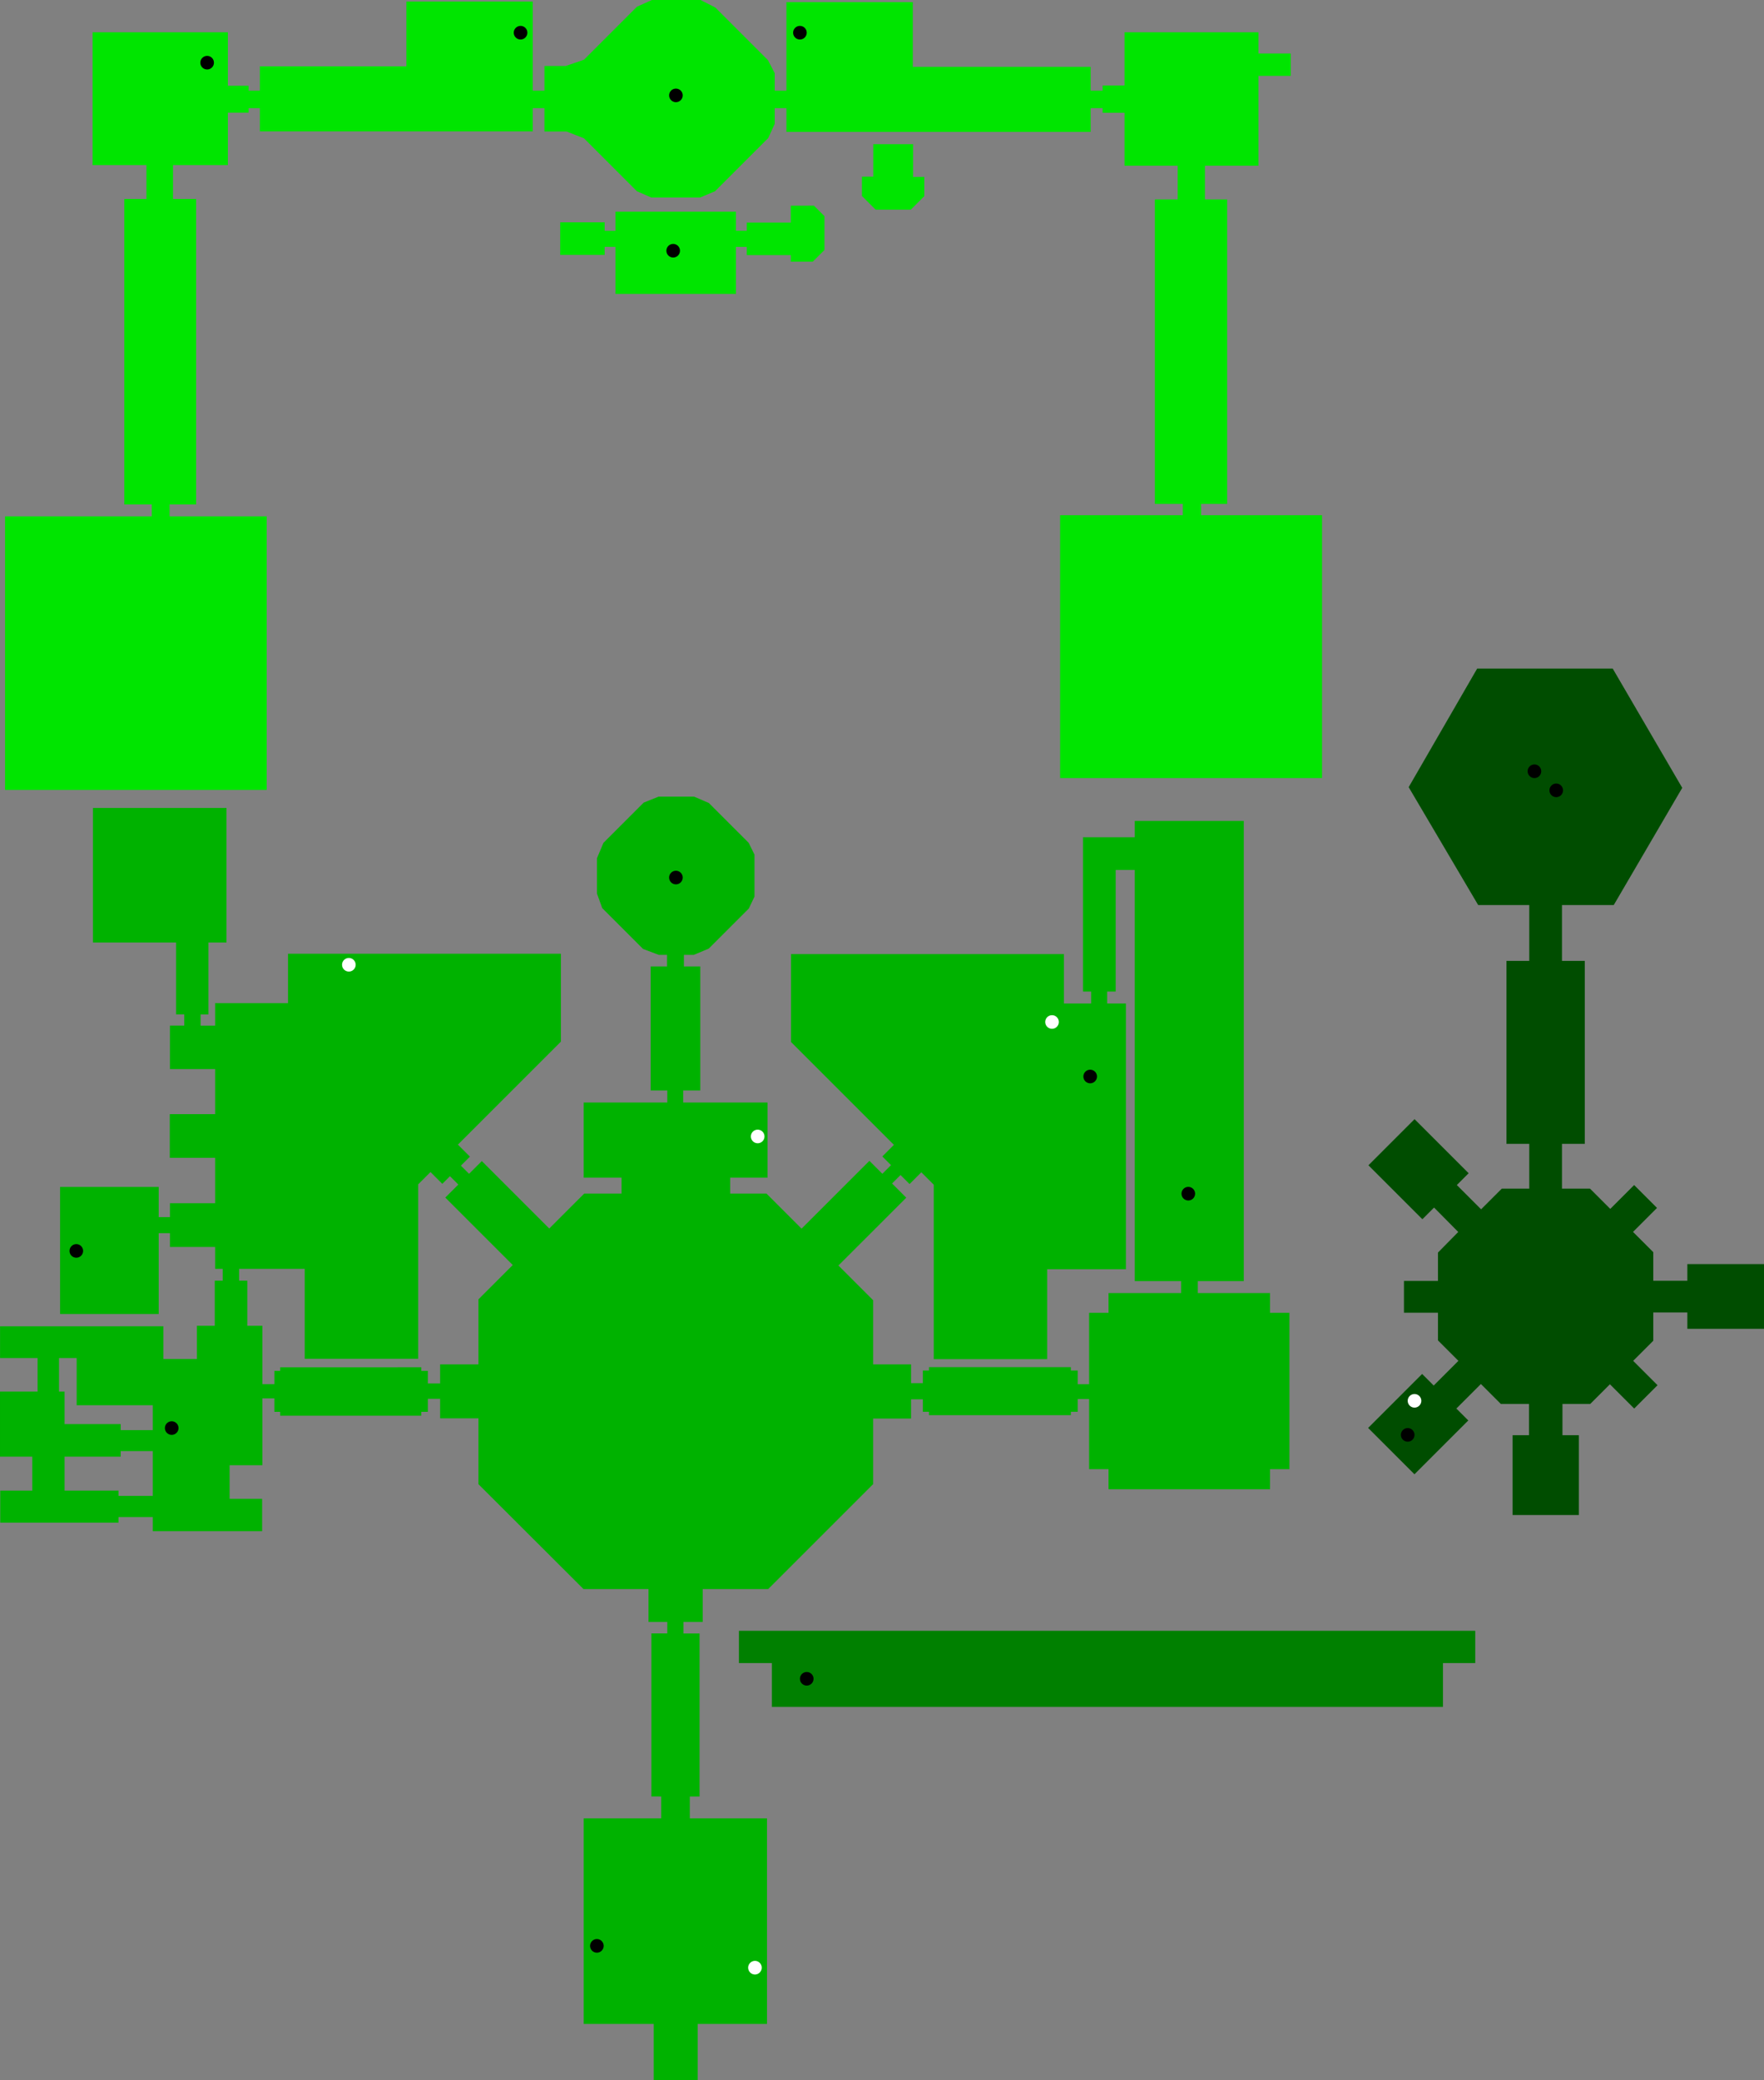 <?xml version="1.0" encoding="UTF-8" standalone="no"?>
<svg
   xmlns:dc="http://purl.org/dc/elements/1.1/"
   xmlns:cc="http://creativecommons.org/ns#"
   xmlns:rdf="http://www.w3.org/1999/02/22-rdf-syntax-ns#"
   xmlns:svg="http://www.w3.org/2000/svg"
   xmlns="http://www.w3.org/2000/svg"
   xmlns:sodipodi="http://sodipodi.sourceforge.net/DTD/sodipodi-0.dtd"
   xmlns:inkscape="http://www.inkscape.org/namespaces/inkscape"
   version="1.1"
   id="svg988"
   viewBox="0 0 2588.926 3053.342"
   sodipodi:docname="map-forest_temple.svg"
   inkscape:version="1.0 (4035a4fb49, 2020-05-01)">
  <rect x="0" y="0" width="2588.926" height="3053.342" fill="#808080" stroke="none"/>
  <defs
     id="defs992" />
  <sodipodi:namedview
     inkscape:document-rotation="0"
     pagecolor="#ffffff"
     bordercolor="#666666"
     borderopacity="1"
     objecttolerance="10"
     gridtolerance="10"
     guidetolerance="10"
     inkscape:pageopacity="0"
     inkscape:pageshadow="2"
     inkscape:window-width="1366"
     inkscape:window-height="705"
     id="Image"
     showgrid="false"
     fit-margin-top="0"
     fit-margin-left="0"
     fit-margin-right="0"
     fit-margin-bottom="0"
     inkscape:zoom="0.25"
     inkscape:cx="1273.85"
     inkscape:cy="1257.0615"
     inkscape:window-x="892"
     inkscape:window-y="-8"
     inkscape:window-maximized="1"
     inkscape:current-layer="g996" />
  <g
     inkscape:groupmode="layer"
     inkscape:label="Image"
     id="B2"
     transform="translate(-365.574,-244.658)">
    <path
       inkscape:label="B2"
       id="check:Phantom_Ganon"
       style="fill:#004d00;fill-opacity:1;stroke:none;stroke-width:1.131;stroke-linecap:round;stroke-linejoin:bevel;stop-color:#000000"
       d="m 2533.5,1226 -100.5,174 102,173 h 75 v 82 h -33.5 v 268.5 h 33.5 v 65.768 h -40.373 l -30.318,30.318 -35.621,-35.621 17.324,-17.324 -79.371,-79.373 -67.707,67.705 79.197,79.197 17.146,-17.148 35.477,35.83 -29.754,30.209 v 41.619 h -49.916 v 46.668 H 2476 V 2212 l 30,30 -36.25,36.25 -17,-17 -79.25,79.25 68,68 79,-79 -17.5,-17.5 36,-36 29.25,29.25 h 41.328 v 45.881 h -24.043 v 117.203 h 97.228 v -117.203 h -24.043 V 2305.25 H 2699.5 l 28.875,-28.875 L 2764,2312 2798.25,2277.75 2762.5,2242 2792,2212.5 V 2171 h 50 v 24 h 112.5 v -95 H 2842 v 24.5 h -50 v -42 l -29.75,-29.75 35.219,-35.219 -33.565,-33.566 -35.002,35.002 -29.699,-29.699 H 2658 V 1923.5 h 33.5 V 1655 H 2658 v -82 h 76 l 100.5,-172 -102,-175 z" />
    <circle
       inkscape:label="check:Phantom_Ganon"
       style="fill:#000000;stroke-width:2.833;stop-color:#000000"
       id="check:Forest_Temple_Phantom_Ganon_Heart"
       cx="2649.574"
       cy="1404.658"
       r="10" />
    <circle
       inkscape:label="check:Forest_Temple_Phantom_Ganon_Heart"
       style="fill:#000000;stroke-width:2.833;stop-color:#000000"
       id="check:Forest_Temple_GS_Basement"
       cx="2617.574"
       cy="1376.658"
       r="10" />
    <circle
       inkscape:label="check:Forest_Temple_GS_Basement"
       style="fill:#ffffff;stroke-width:2.833;stop-color:#000000"
       id="check:Forest_Temple_Basement_Chest"
       cx="2441.574"
       cy="2300.658"
       r="10" />
    <circle
       inkscape:label="check:Forest_Temple_Basement_Chest"
       r="10"
       cy="2350.658"
       cx="2431.574"
       id="B1"
       style="fill:#000000;stroke-width:2.833;stop-color:#000000" />
    <path
       inkscape:label="B1"
       id="check:Forest_Temple_Well_Chest"
       style="fill:#008000;fill-opacity:1;stroke:none;stroke-width:1.263;stroke-linecap:round;stroke-linejoin:bevel;stop-color:#000000"
       d="m 1450.051,2638.215 v 47.377 h 48.309 v 64.346 h 985 v -64.346 h 47.375 v -47.377 h -47.375 -985 z" />
    <circle
       inkscape:label="check:Forest_Temple_Well_Chest"
       style="fill:#000000;stroke-width:2.833;stop-color:#000000"
       id="1F"
       cx="1549.574"
       cy="2708.658"
       r="10" />
    <path
       inkscape:label="1F"
       id="check:Forest_Temple_GS_First_Room"
       style="fill:#00b200;fill-opacity:1;stroke:none;stroke-width:1px;stroke-linecap:butt;stroke-linejoin:miter;stroke-opacity:1"
       d="m 1332.189,1413.859 -21.92,8.84 -59.045,59.043 -9.545,22.627 v 51.619 l 7.777,21.566 59.928,59.928 23.158,8.662 h 12.021 v 16.971 h -24.043 v 182.08 h 24.396 v 17.678 h -122.684 v 110.309 h 55.508 V 1996.5 H 1223 l -51.303,51.303 -99.016,-99.016 -18.697,18.697 L 1042,1955.5 l 13.25,-13.25 -17.625,-17.625 151.162,-151.16 v -129 H 788.287 v 72.5 h -107 V 1750 H 660 v -16.5 h 11.5 V 1628 H 698 V 1430.5 H 502 V 1628 h 122 v 105.5 h 12 v 16.5 h -21 v 63.75 h 66.287 v 66.125 H 614.75 V 1944 h 66.537 v 66.625 H 615 V 2031 h -16.5 v -44.25 H 453.75 v 186.5 H 598.5 V 2054.625 H 615 v 20.25 h 66.287 v 32.09 h 11.146 v 17.361 H 680.768 V 2190.5 H 654.5 v 48.791 h -49.186 v -48 H 365.646 v 46.586 h 55.082 v 49.26 h -55.154 v 95.459 h 47.377 v 49.852 h -47.023 v 47.023 h 173.596 v -8.133 h 50.275 v 20.738 h 112.742 47.73 v -47.514 h -47.73 v -49.359 H 750.625 v -98.166 h 17.646 v 19.799 h 8.484 v 5.656 h 207.184 v -5.656 h 9.545 v -19.092 h 18.031 v 28.637 H 1067.75 V 2423 L 1222,2577 h 95.34 v 48.135 h 27.578 v 16.971 h -23.336 v 239.355 H 1336 V 2913.5 h -113.75 v 301.75 H 1325 V 3298 h 64.5 v -82.75 h 101.75 V 2913.5 H 1378 v -32.039 h 14.293 v -239.355 h -23.688 v -16.971 h 28.283 V 2577 H 1493 l 154,-154 v -96.266 h 55.713 v -28.283 H 1720 v 18.299 h 9 v 5 h 208.25 v -5 h 10 V 2298 H 1964 v 103 h 28.5 v 29.5 h 237 V 2401 h 28.5 v -229.5 h -28.5 v -29 h -106 V 2125 H 2191 V 1449.549 H 2031 V 1473.5 h -76 v 48 178.5 h 12 v 17.5 h -40 V 1645 h -400.5 v 129 l 151,151 -17,17 12.75,12.75 -12.691,12.691 -19.01,-19.008 -99.559,99.557 L 1490.5,1996.5 h -53.305 v -23.318 h 54.801 V 1862.873 H 1368.252 v -17.678 h 25.102 v -182.08 h -24.041 v -16.971 h 14.496 l 21.92,-9.191 58.867,-58.867 8.309,-17.502 v -61.518 l -8.486,-17.324 -58.514,-58.514 -21.742,-9.369 z M 2003,1521.5 h 28 V 2125 h 68 v 17.5 h -106.5 v 29 H 1964 v 104.75 h -16.75 v -20 h -10 v -5 H 1729 v 5 h -9 v 18.512 h -17.287 v -27.576 H 1647 V 2153 l -50.916,-50.916 99.559,-99.557 -20.834,-20.836 12.441,-12.441 13.25,13.25 17.25,-17.25 18.25,18.25 v 256 h 166.5 v -132 H 2018 v -390 h -27.5 V 1700 h 12.5 z m -1005.625,443.375 17.375,17.375 11.25,-11.25 12.234,12.234 -19.117,19.115 99.016,99.018 -50.383,50.383 v 95.436 h -56.234 v 27.93 h -18.031 v -18.385 h -9.545 v -5.303 H 776.756 v 5.303 h -8.484 v 19.447 H 750.625 V 2190.5 h -22.129 v -66.174 h -12.02 v -17.361 h 96.311 v 132 h 166.5 v -256 z m -545.18,273.002 h 25.881 v 21.291 48 h 111.723 v 36.537 h -47.094 v -8.838 h -82.379 v -47.73 h -8.131 z m 90.51,136.588 h 47.094 v 65.762 h -50.275 v -7.779 h -79.197 v -49.852 h 82.379 z" />
    <circle
       inkscape:label="check:Forest_Temple_GS_First_Room"
       style="fill:#ffffff;stroke-width:2.833;stop-color:#000000"
       id="check:Forest_Temple_GS_Raised_Island_Courtyard"
       cx="1473.574"
       cy="3132.658"
       r="10" />
    <circle
       inkscape:label="check:Forest_Temple_GS_Raised_Island_Courtyard"
       r="10"
       cy="1744.658"
       cx="1909.574"
       id="check:Forest_Temple_Raised_Island_Courtyard_Chest"
       style="fill:#ffffff;stroke-width:2.833;stop-color:#000000" />
    <circle
       inkscape:label="check:Forest_Temple_Raised_Island_Courtyard_Chest"
       r="10"
       cy="1824.658"
       cx="1965.574"
       id="check:Forest_Temple_Falling_Ceiling_Room_Chest"
       style="fill:#000000;stroke-width:2.833;stop-color:#000000" />
    <circle
       inkscape:label="check:Forest_Temple_Falling_Ceiling_Room_Chest"
       r="10"
       cy="1996.658"
       cx="2109.574"
       id="check:Forest_Temple_GS_Lobby"
       style="fill:#000000;stroke-width:2.833;stop-color:#000000" />
    <circle
       inkscape:label="check:Forest_Temple_GS_Lobby"
       r="10"
       cy="1912.658"
       cx="1477.574"
       id="check:Forest_Temple_Floormaster_Chest"
       style="fill:#ffffff;stroke-width:2.833;stop-color:#000000" />
    <circle
       inkscape:label="check:Forest_Temple_Floormaster_Chest"
       r="10"
       cy="2080.658"
       cx="477.574"
       id="check:Forest_Temple_GS_Level_Island_Courtyard"
       style="fill:#000000;stroke-width:2.833;stop-color:#000000" />
    <circle
       inkscape:label="check:Forest_Temple_GS_Level_Island_Courtyard"
       r="10"
       cy="1660.658"
       cx="877.574"
       id="check:Forest_Temple_First_Stalfos_Chest"
       style="fill:#ffffff;stroke-width:2.833;stop-color:#000000" />
    <circle
       inkscape:label="check:Forest_Temple_First_Stalfos_Chest"
       r="10"
       cy="1532.658"
       cx="1357.574"
       id="check:Forest_Temple_First_Room_Chest"
       style="fill:#000000;stroke-width:2.833;stop-color:#000000" />
    <circle
       inkscape:label="check:Forest_Temple_First_Room_Chest"
       r="10"
       cy="3100.658"
       cx="1241.574"
       id="check:Forest_Temple_Eye_Switch_Chest"
       style="fill:#000000;stroke-width:2.833;stop-color:#000000" />
    <circle
       inkscape:label="check:Forest_Temple_Eye_Switch_Chest"
       r="10"
       cy="2340.658"
       cx="617.574"
       id="2F"
       style="fill:#000000;stroke-width:2.833;stop-color:#000000" />
    <path
       inkscape:label="2F"
       id="check:Forest_Temple_Boss_Key_Chest"
       style="fill:#00e500;fill-opacity:1;stroke:none;stroke-linecap:round;stroke-linejoin:bevel;stop-color:#000000"
       d="m 1322.289,244.658 -21.92,9.9 -77.781,77.781 -26.871,9.193 h -31.111 v 36.238 H 1147.5 V 342 247 H 962 v 95 H 747 v 35.771 H 730.5 V 370.5 H 700 V 292 H 501.5 v 195 h 79 v 49.693 H 548.008 V 985 h 40.305 v 17.459 H 373 V 1404 H 757 V 1002.459 H 614.477 V 985 h 38.891 V 536.693 H 619.5 V 487 H 700 v -77 h 30.5 v -6.596 H 747 V 437.5 h 215 185.5 v -34.096 h 17.105 v 34.295 h 32.525 l 25.457,9.898 77.781,77.783 21.213,9.191 H 1393 l 21.92,-9.191 78.137,-78.137 9.545,-20.859 V 403.404 H 1519.75 V 438.25 h 185.5 261 v -34.846 h 17.539 v 6.717 h 32.172 V 487.904 H 2094 v 49.496 h -33.49 v 446.893 h 41.012 v 16.543 h -180.074 v 385.801 h 384.428 v -385.801 h -177.484 v -16.543 h 38.186 V 537.4 H 2134 V 487.904 h 78.537 V 356.027 h 47.377 v -32.879 h -47.377 v -31.113 h -196.576 v 78.135 h -32.172 v 7.602 H 1966.25 V 342.75 h -261 v -95 h -185.5 v 95 35.021 h -17.148 v -25.633 l -9.899,-19.092 -77.43,-77.428 -21.566,-10.961 z m 324.916,211.602 v 47.73 h -16.617 v 28.285 l 20.064,20.062 h 51.707 l 19.756,-19.754 v -28.24 h -16.396 v -48.084 z m -87.062,90.246 -34.029,0.088 v 24.748 h -64.523 v 12.021 h -15.91 V 555.432 H 1268.902 V 583.5 H 1253 V 571 h -65.25 v 47.75 H 1253 V 607 h 15.902 v 68.994 h 176.777 v -68.943 h 15.91 v 12.021 h 64.523 v 9.602 h 32.35 l 17.148,-17.148 v -49.553 z" />
    <circle
       inkscape:label="check:Forest_Temple_Boss_Key_Chest"
       r="10"
       cy="336.658"
       cx="669.574"
       id="check:Forest_Temple_Red_Poe_Chest"
       style="fill:#000000;stroke-width:2.833;stop-color:#000000" />
    <circle
       inkscape:label="check:Forest_Temple_Red_Poe_Chest"
       r="10"
       cy="292.658"
       cx="1129.574"
       id="check:Forest_Temple_Map_Chest"
       style="fill:#000000;stroke-width:2.833;stop-color:#000000" />
    <circle
       inkscape:label="check:Forest_Temple_Map_Chest"
       r="10"
       cy="612.658"
       cx="1353.574"
       id="check:Forest_Temple_Bow_Chest"
       style="fill:#000000;stroke-width:2.833;stop-color:#000000" />
    <circle
       inkscape:label="check:Forest_Temple_Bow_Chest"
       style="fill:#000000;stroke-width:2.833;stop-color:#000000"
       id="check:Forest_Temple_Blue_Poe_Chest"
       cx="1357.574"
       cy="384.658"
       r="10" />
    <circle
       inkscape:label="check:Forest_Temple_Blue_Poe_Chest"
       style="fill:#000000;stroke-width:2.833;stop-color:#000000"
       id="path1671-8-10-3"
       cx="1539.574"
       cy="292.658"
       r="10" />
  </g>
</svg>
